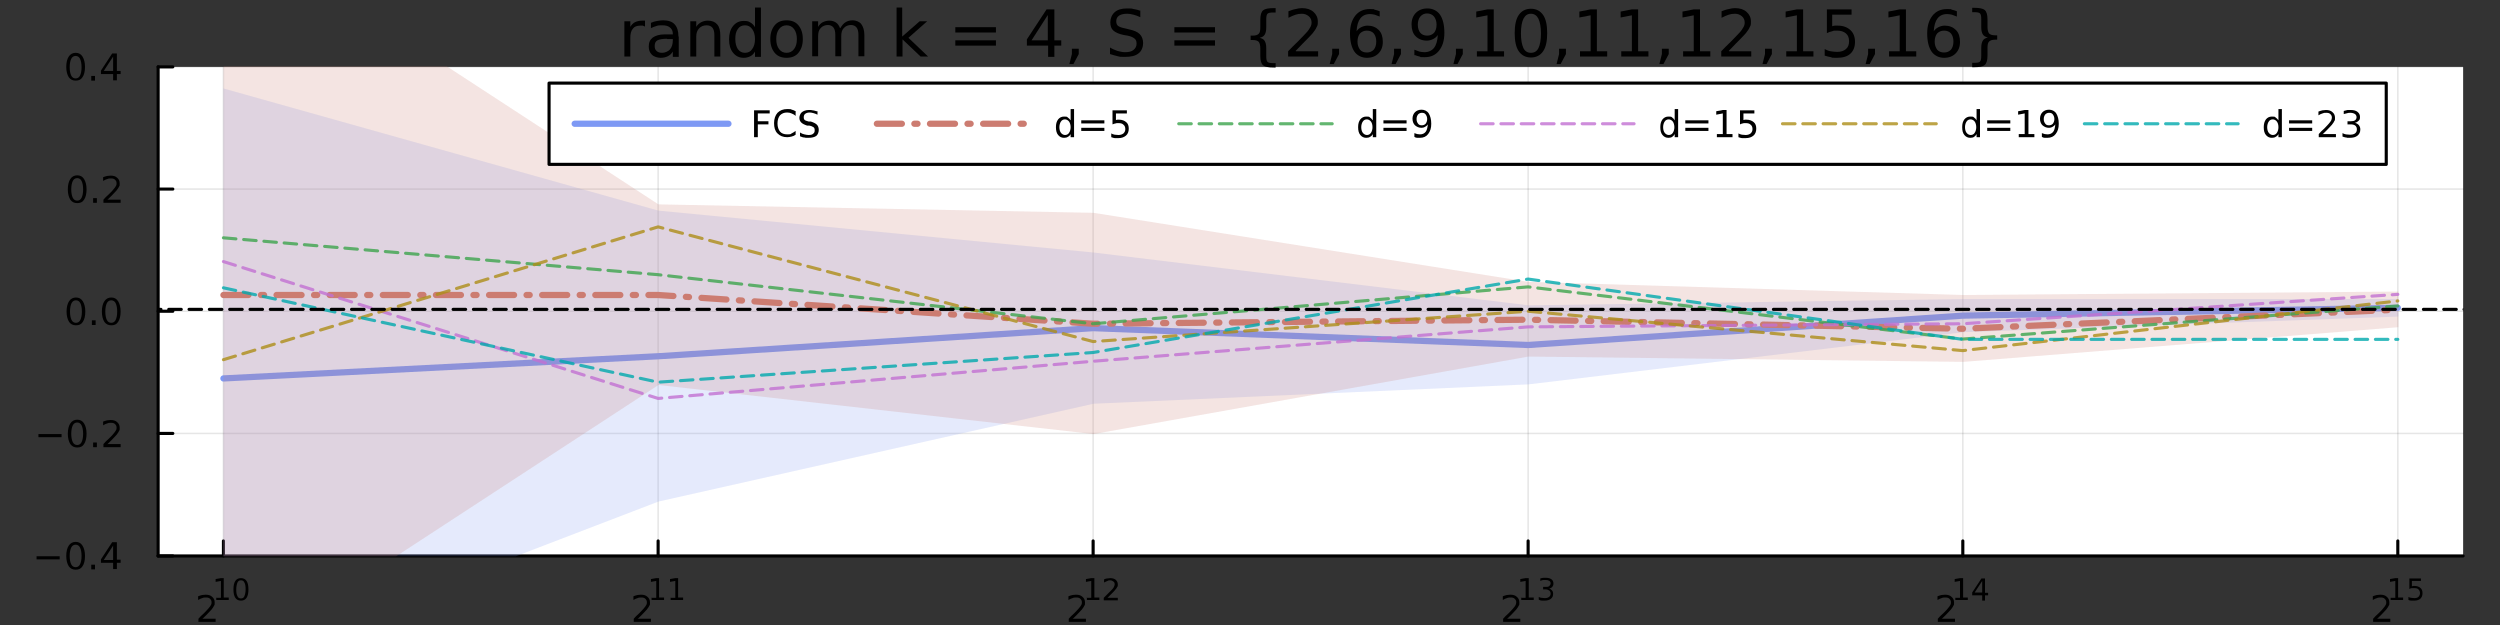 <?xml version="1.0" encoding="UTF-8"?>
<svg id="_图层_1" data-name="图层 1" xmlns="http://www.w3.org/2000/svg" version="1.1" xmlns:xlink="http://www.w3.org/1999/xlink" viewBox="0 0 800 200">
  <rect x="0" y="0" width="800" height="200" fill="#333333" stroke="none"/>
  <defs>
    <style>
      .cls-1, .cls-2, .cls-3, .cls-4, .cls-5, .cls-6, .cls-7, .cls-8, .cls-9, .cls-10 {
        fill: none;
      }

      .cls-1, .cls-2, .cls-3, .cls-5, .cls-6, .cls-7, .cls-8, .cls-9, .cls-10 {
        stroke-linecap: round;
        stroke-linejoin: round;
      }

      .cls-1, .cls-3, .cls-8 {
        stroke: #000;
      }

      .cls-1, .cls-5, .cls-6, .cls-7, .cls-10 {
        stroke-dasharray: 0 0 4 2.5;
      }

      .cls-11 {
        clip-path: url(#clippath-73);
      }

      .cls-2 {
        stroke: #7e99f4;
      }

      .cls-2, .cls-9 {
        stroke-width: 2px;
      }

      .cls-12 {
        fill: #fff;
      }

      .cls-12, .cls-13, .cls-14, .cls-15, .cls-4 {
        stroke-width: 0px;
      }

      .cls-12, .cls-13, .cls-15 {
        fill-rule: evenodd;
      }

      .cls-16 {
        clip-path: url(#clippath-72);
      }

      .cls-13 {
        fill: #7e99f4;
      }

      .cls-13, .cls-15 {
        fill-opacity: .2;
      }

      .cls-17 {
        clip-path: url(#clippath-62);
      }

      .cls-18 {
        clip-path: url(#clippath-45);
      }

      .cls-19 {
        clip-path: url(#clippath-63);
      }

      .cls-20 {
        clip-path: url(#clippath-20);
      }

      .cls-21 {
        clip-path: url(#clippath-11);
      }

      .cls-22 {
        clip-path: url(#clippath-123);
      }

      .cls-23 {
        clip-path: url(#clippath-16);
      }

      .cls-24 {
        clip-path: url(#clippath-59);
      }

      .cls-25 {
        clip-path: url(#clippath-78);
      }

      .cls-26 {
        clip-path: url(#clippath-93);
      }

      .cls-27 {
        clip-path: url(#clippath-89);
      }

      .cls-28 {
        clip-path: url(#clippath-33);
      }

      .cls-14 {
        fill: #000;
      }

      .cls-29 {
        clip-path: url(#clippath-64);
      }

      .cls-30 {
        clip-path: url(#clippath-47);
      }

      .cls-31 {
        clip-path: url(#clippath-94);
      }

      .cls-32 {
        clip-path: url(#clippath-77);
      }

      .cls-33 {
        clip-path: url(#clippath-121);
      }

      .cls-34 {
        clip-path: url(#clippath-116);
      }

      .cls-35 {
        clip-path: url(#clippath-132);
      }

      .cls-36 {
        clip-path: url(#clippath-41);
      }

      .cls-37 {
        clip-path: url(#clippath-32);
      }

      .cls-38 {
        clip-path: url(#clippath-108);
      }

      .cls-39 {
        clip-path: url(#clippath-112);
      }

      .cls-40 {
        clip-path: url(#clippath-87);
      }

      .cls-15 {
        fill: #cc7c71;
      }

      .cls-41 {
        clip-path: url(#clippath-83);
      }

      .cls-42 {
        clip-path: url(#clippath-128);
      }

      .cls-43 {
        clip-path: url(#clippath-119);
      }

      .cls-44 {
        clip-path: url(#clippath-114);
      }

      .cls-45 {
        clip-path: url(#clippath-105);
      }

      .cls-46 {
        clip-path: url(#clippath-2);
      }

      .cls-47 {
        clip-path: url(#clippath-13);
      }

      .cls-48 {
        clip-path: url(#clippath-88);
      }

      .cls-49 {
        clip-path: url(#clippath-115);
      }

      .cls-50 {
        clip-path: url(#clippath-124);
      }

      .cls-51 {
        clip-path: url(#clippath-37);
      }

      .cls-52 {
        clip-path: url(#clippath-46);
      }

      .cls-53 {
        clip-path: url(#clippath-25);
      }

      .cls-54 {
        clip-path: url(#clippath-98);
      }

      .cls-55 {
        clip-path: url(#clippath-107);
      }

      .cls-56 {
        clip-path: url(#clippath-15);
      }

      .cls-57 {
        clip-path: url(#clippath-6);
      }

      .cls-58 {
        clip-path: url(#clippath-104);
      }

      .cls-59 {
        clip-path: url(#clippath-76);
      }

      .cls-60 {
        clip-path: url(#clippath-40);
      }

      .cls-61 {
        clip-path: url(#clippath-117);
      }

      .cls-62 {
        clip-path: url(#clippath-26);
      }

      .cls-63 {
        clip-path: url(#clippath-81);
      }

      .cls-64 {
        clip-path: url(#clippath-111);
      }

      .cls-3 {
        stroke-opacity: .1;
        stroke-width: .5px;
      }

      .cls-65 {
        clip-path: url(#clippath-75);
      }

      .cls-66 {
        clip-path: url(#clippath-7);
      }

      .cls-67 {
        clip-path: url(#clippath-21);
      }

      .cls-68 {
        clip-path: url(#clippath-130);
      }

      .cls-69 {
        clip-path: url(#clippath-34);
      }

      .cls-5 {
        stroke: #3da44d;
      }

      .cls-5, .cls-6, .cls-7, .cls-10 {
        stroke-opacity: .8;
      }

      .cls-70 {
        clip-path: url(#clippath-57);
      }

      .cls-71 {
        clip-path: url(#clippath-102);
      }

      .cls-72 {
        clip-path: url(#clippath-1);
      }

      .cls-73 {
        clip-path: url(#clippath-4);
      }

      .cls-74 {
        clip-path: url(#clippath-38);
      }

      .cls-75 {
        clip-path: url(#clippath-36);
      }

      .cls-76 {
        clip-path: url(#clippath-127);
      }

      .cls-77 {
        clip-path: url(#clippath-27);
      }

      .cls-78 {
        clip-path: url(#clippath-125);
      }

      .cls-79 {
        clip-path: url(#clippath-109);
      }

      .cls-80 {
        clip-path: url(#clippath-101);
      }

      .cls-81 {
        clip-path: url(#clippath-60);
      }

      .cls-82 {
        clip-path: url(#clippath-44);
      }

      .cls-83 {
        clip-path: url(#clippath-122);
      }

      .cls-84 {
        clip-path: url(#clippath-12);
      }

      .cls-85 {
        clip-path: url(#clippath-113);
      }

      .cls-86 {
        clip-path: url(#clippath-95);
      }

      .cls-87 {
        clip-path: url(#clippath-80);
      }

      .cls-88 {
        clip-path: url(#clippath-120);
      }

      .cls-6 {
        stroke: #ac8d18;
      }

      .cls-89 {
        clip-path: url(#clippath-24);
      }

      .cls-90 {
        clip-path: url(#clippath-99);
      }

      .cls-91 {
        clip-path: url(#clippath-30);
      }

      .cls-92 {
        clip-path: url(#clippath-79);
      }

      .cls-93 {
        clip-path: url(#clippath-22);
      }

      .cls-94 {
        clip-path: url(#clippath-96);
      }

      .cls-95 {
        clip-path: url(#clippath-103);
      }

      .cls-96 {
        clip-path: url(#clippath-126);
      }

      .cls-97 {
        clip-path: url(#clippath-9);
      }

      .cls-98 {
        clip-path: url(#clippath-82);
      }

      .cls-99 {
        clip-path: url(#clippath-52);
      }

      .cls-100 {
        clip-path: url(#clippath);
      }

      .cls-101 {
        clip-path: url(#clippath-50);
      }

      .cls-102 {
        clip-path: url(#clippath-48);
      }

      .cls-103 {
        clip-path: url(#clippath-61);
      }

      .cls-104 {
        clip-path: url(#clippath-39);
      }

      .cls-7 {
        stroke: #c271d2;
      }

      .cls-105 {
        clip-path: url(#clippath-19);
      }

      .cls-106 {
        clip-path: url(#clippath-31);
      }

      .cls-107 {
        clip-path: url(#clippath-86);
      }

      .cls-108 {
        clip-path: url(#clippath-54);
      }

      .cls-109 {
        clip-path: url(#clippath-3);
      }

      .cls-110 {
        clip-path: url(#clippath-131);
      }

      .cls-111 {
        clip-path: url(#clippath-91);
      }

      .cls-112 {
        clip-path: url(#clippath-129);
      }

      .cls-113 {
        clip-path: url(#clippath-43);
      }

      .cls-114 {
        clip-path: url(#clippath-70);
      }

      .cls-115 {
        clip-path: url(#clippath-8);
      }

      .cls-9 {
        stroke: #cc7c71;
        stroke-dasharray: 0 0 0 0 8 4 1 4;
      }

      .cls-116 {
        clip-path: url(#clippath-55);
      }

      .cls-117 {
        clip-path: url(#clippath-69);
      }

      .cls-118 {
        clip-path: url(#clippath-29);
      }

      .cls-119 {
        clip-path: url(#clippath-18);
      }

      .cls-120 {
        clip-path: url(#clippath-90);
      }

      .cls-121 {
        clip-path: url(#clippath-14);
      }

      .cls-122 {
        clip-path: url(#clippath-17);
      }

      .cls-123 {
        clip-path: url(#clippath-97);
      }

      .cls-124 {
        clip-path: url(#clippath-5);
      }

      .cls-125 {
        clip-path: url(#clippath-58);
      }

      .cls-126 {
        clip-path: url(#clippath-84);
      }

      .cls-10 {
        stroke: #00a9ad;
      }

      .cls-127 {
        clip-path: url(#clippath-42);
      }

      .cls-128 {
        clip-path: url(#clippath-65);
      }

      .cls-129 {
        clip-path: url(#clippath-10);
      }

      .cls-130 {
        clip-path: url(#clippath-118);
      }

      .cls-131 {
        clip-path: url(#clippath-23);
      }

      .cls-132 {
        clip-path: url(#clippath-100);
      }

      .cls-133 {
        clip-path: url(#clippath-92);
      }

      .cls-134 {
        clip-path: url(#clippath-74);
      }

      .cls-135 {
        clip-path: url(#clippath-56);
      }

      .cls-136 {
        clip-path: url(#clippath-53);
      }

      .cls-137 {
        clip-path: url(#clippath-49);
      }

      .cls-138 {
        clip-path: url(#clippath-110);
      }

      .cls-139 {
        clip-path: url(#clippath-67);
      }

      .cls-140 {
        clip-path: url(#clippath-51);
      }

      .cls-141 {
        clip-path: url(#clippath-28);
      }

      .cls-142 {
        clip-path: url(#clippath-71);
      }

      .cls-143 {
        clip-path: url(#clippath-85);
      }

      .cls-144 {
        clip-path: url(#clippath-106);
      }

      .cls-145 {
        clip-path: url(#clippath-68);
      }

      .cls-146 {
        clip-path: url(#clippath-35);
      }

      .cls-147 {
        clip-path: url(#clippath-66);
      }
    </style>
    <clipPath id="clippath">
      <rect class="cls-4" x="-227" y="-304" width="800" height="200"/>
    </clipPath>
    <clipPath id="clippath-1">
      <rect class="cls-4" width="800" height="200"/>
    </clipPath>
    <clipPath id="clippath-2">
      <rect class="cls-4" x="50.5" y="21.2" width="737.8" height="156.8"/>
    </clipPath>
    <clipPath id="clippath-3">
      <rect class="cls-4" x="50.5" y="21.2" width="737.8" height="156.8"/>
    </clipPath>
    <clipPath id="clippath-4">
      <rect class="cls-4" x="50.5" y="21.2" width="737.8" height="156.8"/>
    </clipPath>
    <clipPath id="clippath-5">
      <rect class="cls-4" x="50.5" y="21.2" width="737.8" height="156.8"/>
    </clipPath>
    <clipPath id="clippath-6">
      <rect class="cls-4" x="50.5" y="21.2" width="737.8" height="156.8"/>
    </clipPath>
    <clipPath id="clippath-7">
      <rect class="cls-4" x="50.5" y="21.2" width="737.8" height="156.8"/>
    </clipPath>
    <clipPath id="clippath-8">
      <rect class="cls-4" x="50.5" y="21.2" width="737.8" height="156.8"/>
    </clipPath>
    <clipPath id="clippath-9">
      <rect class="cls-4" x="50.5" y="21.2" width="737.8" height="156.8"/>
    </clipPath>
    <clipPath id="clippath-10">
      <rect class="cls-4" x="50.5" y="21.2" width="737.8" height="156.8"/>
    </clipPath>
    <clipPath id="clippath-11">
      <rect class="cls-4" x="50.5" y="21.2" width="737.8" height="156.8"/>
    </clipPath>
    <clipPath id="clippath-12">
      <rect class="cls-4" x="50.5" y="21.2" width="737.8" height="156.8"/>
    </clipPath>
    <clipPath id="clippath-13">
      <rect class="cls-4" width="800" height="200"/>
    </clipPath>
    <clipPath id="clippath-14">
      <rect class="cls-4" width="800" height="200"/>
    </clipPath>
    <clipPath id="clippath-15">
      <rect class="cls-4" width="800" height="200"/>
    </clipPath>
    <clipPath id="clippath-16">
      <rect class="cls-4" width="800" height="200"/>
    </clipPath>
    <clipPath id="clippath-17">
      <rect class="cls-4" width="800" height="200"/>
    </clipPath>
    <clipPath id="clippath-18">
      <rect class="cls-4" width="800" height="200"/>
    </clipPath>
    <clipPath id="clippath-19">
      <rect class="cls-4" width="800" height="200"/>
    </clipPath>
    <clipPath id="clippath-20">
      <rect class="cls-4" width="800" height="200"/>
    </clipPath>
    <clipPath id="clippath-21">
      <rect class="cls-4" width="800" height="200"/>
    </clipPath>
    <clipPath id="clippath-22">
      <rect class="cls-4" width="800" height="200"/>
    </clipPath>
    <clipPath id="clippath-23">
      <rect class="cls-4" width="800" height="200"/>
    </clipPath>
    <clipPath id="clippath-24">
      <rect class="cls-4" width="800" height="200"/>
    </clipPath>
    <clipPath id="clippath-25">
      <rect class="cls-4" width="800" height="200"/>
    </clipPath>
    <clipPath id="clippath-26">
      <rect class="cls-4" width="800" height="200"/>
    </clipPath>
    <clipPath id="clippath-27">
      <rect class="cls-4" width="800" height="200"/>
    </clipPath>
    <clipPath id="clippath-28">
      <rect class="cls-4" width="800" height="200"/>
    </clipPath>
    <clipPath id="clippath-29">
      <rect class="cls-4" width="800" height="200"/>
    </clipPath>
    <clipPath id="clippath-30">
      <rect class="cls-4" width="800" height="200"/>
    </clipPath>
    <clipPath id="clippath-31">
      <rect class="cls-4" width="800" height="200"/>
    </clipPath>
    <clipPath id="clippath-32">
      <rect class="cls-4" width="800" height="200"/>
    </clipPath>
    <clipPath id="clippath-33">
      <rect class="cls-4" width="800" height="200"/>
    </clipPath>
    <clipPath id="clippath-34">
      <rect class="cls-4" width="800" height="200"/>
    </clipPath>
    <clipPath id="clippath-35">
      <rect class="cls-4" width="800" height="200"/>
    </clipPath>
    <clipPath id="clippath-36">
      <rect class="cls-4" width="800" height="200"/>
    </clipPath>
    <clipPath id="clippath-37">
      <rect class="cls-4" width="800" height="200"/>
    </clipPath>
    <clipPath id="clippath-38">
      <rect class="cls-4" width="800" height="200"/>
    </clipPath>
    <clipPath id="clippath-39">
      <rect class="cls-4" width="800" height="200"/>
    </clipPath>
    <clipPath id="clippath-40">
      <rect class="cls-4" width="800" height="200"/>
    </clipPath>
    <clipPath id="clippath-41">
      <rect class="cls-4" width="800" height="200"/>
    </clipPath>
    <clipPath id="clippath-42">
      <rect class="cls-4" width="800" height="200"/>
    </clipPath>
    <clipPath id="clippath-43">
      <rect class="cls-4" width="800" height="200"/>
    </clipPath>
    <clipPath id="clippath-44">
      <rect class="cls-4" width="800" height="200"/>
    </clipPath>
    <clipPath id="clippath-45">
      <rect class="cls-4" width="800" height="200"/>
    </clipPath>
    <clipPath id="clippath-46">
      <rect class="cls-4" width="800" height="200"/>
    </clipPath>
    <clipPath id="clippath-47">
      <rect class="cls-4" width="800" height="200"/>
    </clipPath>
    <clipPath id="clippath-48">
      <rect class="cls-4" width="800" height="200"/>
    </clipPath>
    <clipPath id="clippath-49">
      <rect class="cls-4" width="800" height="200"/>
    </clipPath>
    <clipPath id="clippath-50">
      <rect class="cls-4" width="800" height="200"/>
    </clipPath>
    <clipPath id="clippath-51">
      <rect class="cls-4" width="800" height="200"/>
    </clipPath>
    <clipPath id="clippath-52">
      <rect class="cls-4" width="800" height="200"/>
    </clipPath>
    <clipPath id="clippath-53">
      <rect class="cls-4" width="800" height="200"/>
    </clipPath>
    <clipPath id="clippath-54">
      <rect class="cls-4" width="800" height="200"/>
    </clipPath>
    <clipPath id="clippath-55">
      <rect class="cls-4" width="800" height="200"/>
    </clipPath>
    <clipPath id="clippath-56">
      <rect class="cls-4" width="800" height="200"/>
    </clipPath>
    <clipPath id="clippath-57">
      <rect class="cls-4" width="800" height="200"/>
    </clipPath>
    <clipPath id="clippath-58">
      <rect class="cls-4" width="800" height="200"/>
    </clipPath>
    <clipPath id="clippath-59">
      <rect class="cls-4" width="800" height="200"/>
    </clipPath>
    <clipPath id="clippath-60">
      <rect class="cls-4" width="800" height="200"/>
    </clipPath>
    <clipPath id="clippath-61">
      <rect class="cls-4" width="800" height="200"/>
    </clipPath>
    <clipPath id="clippath-62">
      <rect class="cls-4" width="800" height="200"/>
    </clipPath>
    <clipPath id="clippath-63">
      <rect class="cls-4" width="800" height="200"/>
    </clipPath>
    <clipPath id="clippath-64">
      <rect class="cls-4" width="800" height="200"/>
    </clipPath>
    <clipPath id="clippath-65">
      <rect class="cls-4" width="800" height="200"/>
    </clipPath>
    <clipPath id="clippath-66">
      <rect class="cls-4" width="800" height="200"/>
    </clipPath>
    <clipPath id="clippath-67">
      <rect class="cls-4" width="800" height="200"/>
    </clipPath>
    <clipPath id="clippath-68">
      <rect class="cls-4" width="800" height="200"/>
    </clipPath>
    <clipPath id="clippath-69">
      <rect class="cls-4" width="800" height="200"/>
    </clipPath>
    <clipPath id="clippath-70">
      <rect class="cls-4" width="800" height="200"/>
    </clipPath>
    <clipPath id="clippath-71">
      <rect class="cls-4" width="800" height="200"/>
    </clipPath>
    <clipPath id="clippath-72">
      <rect class="cls-4" width="800" height="200"/>
    </clipPath>
    <clipPath id="clippath-73">
      <rect class="cls-4" width="800" height="200"/>
    </clipPath>
    <clipPath id="clippath-74">
      <rect class="cls-4" width="800" height="200"/>
    </clipPath>
    <clipPath id="clippath-75">
      <rect class="cls-4" width="800" height="200"/>
    </clipPath>
    <clipPath id="clippath-76">
      <rect class="cls-4" width="800" height="200"/>
    </clipPath>
    <clipPath id="clippath-77">
      <rect class="cls-4" width="800" height="200"/>
    </clipPath>
    <clipPath id="clippath-78">
      <rect class="cls-4" width="800" height="200"/>
    </clipPath>
    <clipPath id="clippath-79">
      <rect class="cls-4" width="800" height="200"/>
    </clipPath>
    <clipPath id="clippath-80">
      <rect class="cls-4" width="800" height="200"/>
    </clipPath>
    <clipPath id="clippath-81">
      <rect class="cls-4" width="800" height="200"/>
    </clipPath>
    <clipPath id="clippath-82">
      <rect class="cls-4" width="800" height="200"/>
    </clipPath>
    <clipPath id="clippath-83">
      <rect class="cls-4" width="800" height="200"/>
    </clipPath>
    <clipPath id="clippath-84">
      <rect class="cls-4" width="800" height="200"/>
    </clipPath>
    <clipPath id="clippath-85">
      <rect class="cls-4" width="800" height="200"/>
    </clipPath>
    <clipPath id="clippath-86">
      <rect class="cls-4" width="800" height="200"/>
    </clipPath>
    <clipPath id="clippath-87">
      <rect class="cls-4" width="800" height="200"/>
    </clipPath>
    <clipPath id="clippath-88">
      <rect class="cls-4" width="800" height="200"/>
    </clipPath>
    <clipPath id="clippath-89">
      <rect class="cls-4" width="800" height="200"/>
    </clipPath>
    <clipPath id="clippath-90">
      <rect class="cls-4" width="800" height="200"/>
    </clipPath>
    <clipPath id="clippath-91">
      <rect class="cls-4" width="800" height="200"/>
    </clipPath>
    <clipPath id="clippath-92">
      <rect class="cls-4" width="800" height="200"/>
    </clipPath>
    <clipPath id="clippath-93">
      <rect class="cls-4" width="800" height="200"/>
    </clipPath>
    <clipPath id="clippath-94">
      <rect class="cls-4" width="800" height="200"/>
    </clipPath>
    <clipPath id="clippath-95">
      <rect class="cls-4" x="50.5" y="21.2" width="737.8" height="156.8"/>
    </clipPath>
    <clipPath id="clippath-96">
      <rect class="cls-4" x="50.5" y="21.2" width="737.8" height="156.8"/>
    </clipPath>
    <clipPath id="clippath-97">
      <rect class="cls-4" x="50.5" y="21.2" width="737.8" height="156.8"/>
    </clipPath>
    <clipPath id="clippath-98">
      <rect class="cls-4" x="50.5" y="21.2" width="737.8" height="156.8"/>
    </clipPath>
    <clipPath id="clippath-99">
      <rect class="cls-4" x="50.5" y="21.2" width="737.8" height="156.8"/>
    </clipPath>
    <clipPath id="clippath-100">
      <rect class="cls-4" x="50.5" y="21.2" width="737.8" height="156.8"/>
    </clipPath>
    <clipPath id="clippath-101">
      <rect class="cls-4" x="50.5" y="21.2" width="737.8" height="156.8"/>
    </clipPath>
    <clipPath id="clippath-102">
      <rect class="cls-4" x="50.5" y="21.2" width="737.8" height="156.8"/>
    </clipPath>
    <clipPath id="clippath-103">
      <rect class="cls-4" x="50.5" y="21.2" width="737.8" height="156.8"/>
    </clipPath>
    <clipPath id="clippath-104">
      <rect class="cls-4" width="800" height="200"/>
    </clipPath>
    <clipPath id="clippath-105">
      <rect class="cls-4" width="800" height="200"/>
    </clipPath>
    <clipPath id="clippath-106">
      <rect class="cls-4" width="800" height="200"/>
    </clipPath>
    <clipPath id="clippath-107">
      <rect class="cls-4" width="800" height="200"/>
    </clipPath>
    <clipPath id="clippath-108">
      <rect class="cls-4" width="800" height="200"/>
    </clipPath>
    <clipPath id="clippath-109">
      <rect class="cls-4" width="800" height="200"/>
    </clipPath>
    <clipPath id="clippath-110">
      <rect class="cls-4" width="800" height="200"/>
    </clipPath>
    <clipPath id="clippath-111">
      <rect class="cls-4" width="800" height="200"/>
    </clipPath>
    <clipPath id="clippath-112">
      <rect class="cls-4" width="800" height="200"/>
    </clipPath>
    <clipPath id="clippath-113">
      <rect class="cls-4" width="800" height="200"/>
    </clipPath>
    <clipPath id="clippath-114">
      <rect class="cls-4" width="800" height="200"/>
    </clipPath>
    <clipPath id="clippath-115">
      <rect class="cls-4" width="800" height="200"/>
    </clipPath>
    <clipPath id="clippath-116">
      <rect class="cls-4" width="800" height="200"/>
    </clipPath>
    <clipPath id="clippath-117">
      <rect class="cls-4" width="800" height="200"/>
    </clipPath>
    <clipPath id="clippath-118">
      <rect class="cls-4" width="800" height="200"/>
    </clipPath>
    <clipPath id="clippath-119">
      <rect class="cls-4" width="800" height="200"/>
    </clipPath>
    <clipPath id="clippath-120">
      <rect class="cls-4" width="800" height="200"/>
    </clipPath>
    <clipPath id="clippath-121">
      <rect class="cls-4" width="800" height="200"/>
    </clipPath>
    <clipPath id="clippath-122">
      <rect class="cls-4" width="800" height="200"/>
    </clipPath>
    <clipPath id="clippath-123">
      <rect class="cls-4" width="800" height="200"/>
    </clipPath>
    <clipPath id="clippath-124">
      <rect class="cls-4" width="800" height="200"/>
    </clipPath>
    <clipPath id="clippath-125">
      <rect class="cls-4" width="800" height="200"/>
    </clipPath>
    <clipPath id="clippath-126">
      <rect class="cls-4" width="800" height="200"/>
    </clipPath>
    <clipPath id="clippath-127">
      <rect class="cls-4" width="800" height="200"/>
    </clipPath>
    <clipPath id="clippath-128">
      <rect class="cls-4" width="800" height="200"/>
    </clipPath>
    <clipPath id="clippath-129">
      <rect class="cls-4" width="800" height="200"/>
    </clipPath>
    <clipPath id="clippath-130">
      <rect class="cls-4" width="800" height="200"/>
    </clipPath>
    <clipPath id="clippath-131">
      <rect class="cls-4" width="800" height="200"/>
    </clipPath>
    <clipPath id="clippath-132">
      <rect class="cls-4" width="800" height="200"/>
    </clipPath>
  </defs>
  <g class="cls-100">
    <path class="cls-12" d="M-227-104h800v-200H-227V-104Z"/>
  </g>
  <g class="cls-72">
    <path class="cls-12" d="M50.6,177.9h737.6V21.4H50.6v156.4Z"/>
  </g>
  <g class="cls-46">
    <line class="cls-3" x1="71.5" y1="177.9" x2="71.5" y2="21.4"/>
  </g>
  <g class="cls-109">
    <line class="cls-3" x1="210.6" y1="177.9" x2="210.6" y2="21.4"/>
  </g>
  <g class="cls-73">
    <line class="cls-3" x1="349.8" y1="177.9" x2="349.8" y2="21.4"/>
  </g>
  <g class="cls-124">
    <line class="cls-3" x1="489" y1="177.9" x2="489" y2="21.4"/>
  </g>
  <g class="cls-57">
    <line class="cls-3" x1="628.1" y1="177.9" x2="628.1" y2="21.4"/>
  </g>
  <g class="cls-66">
    <line class="cls-3" x1="767.3" y1="177.9" x2="767.3" y2="21.4"/>
  </g>
  <g class="cls-115">
    <line class="cls-3" x1="50.6" y1="177.9" x2="788.2" y2="177.9"/>
  </g>
  <g class="cls-97">
    <line class="cls-3" x1="50.6" y1="138.7" x2="788.2" y2="138.7"/>
  </g>
  <g class="cls-129">
    <line class="cls-3" x1="50.6" y1="99.6" x2="788.2" y2="99.6"/>
  </g>
  <g class="cls-21">
    <line class="cls-3" x1="50.6" y1="60.5" x2="788.2" y2="60.5"/>
  </g>
  <g class="cls-84">
    <line class="cls-3" x1="50.6" y1="21.4" x2="788.2" y2="21.4"/>
  </g>
  <g class="cls-47">
    <line class="cls-8" x1="50.6" y1="177.9" x2="788.2" y2="177.9"/>
  </g>
  <g class="cls-121">
    <line class="cls-8" x1="71.5" y1="177.9" x2="71.5" y2="173.1"/>
  </g>
  <g class="cls-56">
    <line class="cls-8" x1="210.6" y1="177.9" x2="210.6" y2="173.1"/>
  </g>
  <g class="cls-23">
    <line class="cls-8" x1="349.8" y1="177.9" x2="349.8" y2="173.1"/>
  </g>
  <g class="cls-122">
    <line class="cls-8" x1="489" y1="177.9" x2="489" y2="173.1"/>
  </g>
  <g class="cls-119">
    <line class="cls-8" x1="628.1" y1="177.9" x2="628.1" y2="173.1"/>
  </g>
  <g class="cls-105">
    <line class="cls-8" x1="767.3" y1="177.9" x2="767.3" y2="173.1"/>
  </g>
  <g class="cls-20">
    <path class="cls-14" d="M64.9,198h4.1v1h-5.5v-1c.4-.5,1-1.1,1.8-1.8.8-.8,1.2-1.3,1.4-1.5.4-.4.6-.8.8-1.1.2-.3.2-.6.2-.9,0-.5-.2-.8-.5-1.1-.3-.3-.7-.4-1.3-.4-.4,0-.8,0-1.2.2-.4.1-.8.3-1.3.6v-1.2c.5-.2.9-.3,1.3-.4.4,0,.8-.1,1.1-.1.9,0,1.6.2,2.1.7.5.4.8,1,.8,1.8s0,.7-.2,1c-.1.3-.4.7-.7,1.1,0,.1-.4.4-.9,1-.5.5-1.2,1.3-2.2,2.2Z"/>
  </g>
  <g class="cls-67">
    <path class="cls-14" d="M69.1,191.3h1.6v-5.4l-1.7.3v-.9l1.7-.3h.9v6.2h1.6v.8h-4v-.8Z"/>
  </g>
  <g class="cls-93">
    <path class="cls-14" d="M77.1,185.7c-.5,0-.9.2-1.1.7-.2.5-.4,1.2-.4,2.2s.1,1.7.4,2.2c.2.5.6.7,1.1.7.5,0,.9-.2,1.1-.7.2-.5.4-1.2.4-2.2s-.1-1.7-.4-2.2c-.2-.5-.6-.7-1.1-.7M77.1,185c.8,0,1.4.3,1.8.9.4.6.6,1.5.6,2.7s-.2,2.1-.6,2.7c-.4.6-1,.9-1.8.9-.8,0-1.4-.3-1.8-.9-.4-.6-.6-1.5-.6-2.7s.2-2.1.6-2.7c.4-.6,1-.9,1.8-.9Z"/>
  </g>
  <g class="cls-131">
    <path class="cls-14" d="M204.2,198h4.1v1h-5.5v-1c.4-.5,1-1.1,1.8-1.8.8-.8,1.2-1.3,1.4-1.5.4-.4.6-.8.8-1.1.2-.3.2-.6.2-.9,0-.5-.2-.8-.5-1.1-.3-.3-.7-.4-1.3-.4-.4,0-.8,0-1.2.2-.4.1-.8.3-1.3.6v-1.2c.5-.2.9-.3,1.3-.4.4,0,.8-.1,1.1-.1.9,0,1.6.2,2.1.7.5.4.8,1,.8,1.8s0,.7-.2,1c-.1.3-.4.7-.7,1.1,0,.1-.4.4-.9,1-.5.5-1.2,1.3-2.2,2.2Z"/>
  </g>
  <g class="cls-89">
    <path class="cls-14" d="M208.4,191.3h1.6v-5.4l-1.7.3v-.9l1.7-.3h.9v6.2h1.6v.8h-4v-.8Z"/>
  </g>
  <g class="cls-53">
    <path class="cls-14" d="M214.5,191.3h1.6v-5.4l-1.7.3v-.9l1.7-.3h.9v6.2h1.6v.8h-4v-.8Z"/>
  </g>
  <g class="cls-62">
    <path class="cls-14" d="M343.4,198h4.1v1h-5.5v-1c.4-.5,1-1.1,1.8-1.8.8-.8,1.2-1.3,1.4-1.5.4-.4.6-.8.8-1.1.2-.3.2-.6.2-.9,0-.5-.2-.8-.5-1.1-.3-.3-.7-.4-1.3-.4-.4,0-.8,0-1.2.2-.4.1-.8.3-1.3.6v-1.2c.5-.2.9-.3,1.3-.4.4,0,.8-.1,1.1-.1.9,0,1.6.2,2.1.7.5.4.8,1,.8,1.8s0,.7-.2,1c-.1.3-.4.7-.7,1.1,0,.1-.4.4-.9,1-.5.5-1.2,1.3-2.2,2.2Z"/>
  </g>
  <g class="cls-77">
    <path class="cls-14" d="M347.6,191.3h1.6v-5.4l-1.7.3v-.9l1.7-.3h1v6.2h1.6v.8h-4v-.8Z"/>
  </g>
  <g class="cls-141">
    <path class="cls-14" d="M354.4,191.3h3.3v.8h-4.5v-.8c.4-.4.9-.9,1.5-1.5.6-.6,1-1,1.2-1.2.3-.3.5-.6.6-.9.1-.2.2-.5.2-.7,0-.4-.1-.7-.4-.9-.3-.2-.6-.4-1-.4s-.6,0-.9.2c-.3.1-.7.3-1.1.5v-1c.4-.2.7-.3,1.1-.3.3,0,.6-.1.9-.1.7,0,1.3.2,1.7.5.4.4.7.8.7,1.5s0,.6-.2.8c-.1.3-.3.6-.6.9,0,0-.3.4-.7.8-.4.4-1,1-1.8,1.8Z"/>
  </g>
  <g class="cls-118">
    <path class="cls-14" d="M482.4,198h4.1v1h-5.5v-1c.4-.5,1-1.1,1.8-1.8.8-.8,1.2-1.3,1.4-1.5.4-.4.6-.8.8-1.1.1-.3.2-.6.2-.9,0-.5-.2-.8-.5-1.1-.3-.3-.7-.4-1.3-.4-.4,0-.8,0-1.2.2-.4.1-.8.3-1.3.6v-1.2c.5-.2.9-.3,1.3-.4.4,0,.8-.1,1.1-.1.9,0,1.6.2,2.1.7.5.4.8,1,.8,1.8s0,.7-.2,1c-.1.3-.4.7-.7,1.1,0,.1-.4.4-.9,1-.5.5-1.2,1.3-2.2,2.2Z"/>
  </g>
  <g class="cls-91">
    <path class="cls-14" d="M486.6,191.3h1.6v-5.4l-1.7.3v-.9l1.7-.3h1v6.2h1.6v.8h-4v-.8Z"/>
  </g>
  <g class="cls-106">
    <path class="cls-14" d="M495.5,188.3c.5,0,.8.3,1.1.6.3.3.4.7.4,1.1,0,.7-.2,1.2-.7,1.6-.5.4-1.2.6-2,.6-.3,0-.6,0-.9,0-.3,0-.6-.1-1-.3v-.9c.3.2.6.3.9.3.3,0,.6.1,1,.1.6,0,1-.1,1.4-.4.3-.2.5-.6.5-1s-.1-.7-.4-1c-.3-.2-.7-.4-1.2-.4h-.8v-.8h.9c.5,0,.8,0,1.1-.3.2-.2.4-.5.4-.8,0-.4-.1-.6-.4-.8-.3-.2-.6-.3-1.1-.3s-.5,0-.8,0c-.3,0-.6.1-1,.3v-.8c.4-.1.7-.2,1-.2.3,0,.6,0,.9,0,.7,0,1.3.2,1.7.5.4.3.6.8.6,1.3s-.1.7-.3,1c-.2.3-.5.5-1,.6Z"/>
  </g>
  <g class="cls-37">
    <path class="cls-14" d="M621.5,198h4.1v1h-5.5v-1c.4-.5,1-1.1,1.8-1.8.8-.8,1.3-1.3,1.4-1.5.4-.4.6-.8.8-1.1.2-.3.2-.6.2-.9,0-.5-.2-.8-.5-1.1-.3-.3-.7-.4-1.3-.4-.4,0-.8,0-1.2.2-.4.1-.8.3-1.3.6v-1.2c.5-.2.9-.3,1.3-.4.4,0,.8-.1,1.1-.1.9,0,1.6.2,2.1.7.5.4.8,1,.8,1.8s0,.7-.2,1c-.1.3-.4.7-.7,1.1,0,.1-.4.4-.9,1-.5.5-1.2,1.3-2.2,2.2Z"/>
  </g>
  <g class="cls-28">
    <path class="cls-14" d="M625.7,191.3h1.5v-5.4l-1.7.3v-.9l1.7-.3h1v6.2h1.5v.8h-4v-.8Z"/>
  </g>
  <g class="cls-69">
    <path class="cls-14" d="M634.3,185.9l-2.4,3.7h2.4v-3.7M634,185.1h1.2v4.6h1v.8h-1v1.7h-.9v-1.7h-3.2v-.9l2.9-4.4Z"/>
  </g>
  <g class="cls-146">
    <path class="cls-14" d="M760.8,198h4.1v1h-5.5v-1c.4-.5,1-1.1,1.8-1.8.8-.8,1.3-1.3,1.4-1.5.4-.4.6-.8.8-1.1.2-.3.2-.6.2-.9,0-.5-.2-.8-.5-1.1-.3-.3-.7-.4-1.3-.4-.4,0-.8,0-1.2.2-.4.1-.8.3-1.3.6v-1.2c.5-.2.9-.3,1.3-.4.4,0,.8-.1,1.1-.1.9,0,1.6.2,2.1.7.5.4.8,1,.8,1.8s0,.7-.2,1c-.1.3-.4.7-.7,1.1,0,.1-.4.4-.9,1-.5.5-1.2,1.3-2.2,2.2Z"/>
  </g>
  <g class="cls-75">
    <path class="cls-14" d="M765,191.3h1.5v-5.4l-1.7.3v-.9l1.7-.3h.9v6.2h1.6v.8h-4v-.8Z"/>
  </g>
  <g class="cls-51">
    <path class="cls-14" d="M771,185.1h3.7v.8h-2.9v1.7c.1,0,.3,0,.4-.1.1,0,.3,0,.4,0,.8,0,1.4.2,1.9.6.5.4.7,1,.7,1.7,0,.8-.2,1.3-.7,1.8-.5.4-1.1.6-2,.6-.3,0-.6,0-.9,0-.3,0-.6-.1-.9-.2v-1c.3.2.6.3.9.3.3,0,.6.1,1,.1.5,0,1-.1,1.3-.4.3-.3.5-.7.5-1.2s-.2-.9-.5-1.2c-.3-.3-.7-.4-1.3-.4s-.5,0-.8,0c-.3,0-.5.1-.8.3v-3.5Z"/>
  </g>
  <g class="cls-74">
    <line class="cls-8" x1="50.6" y1="177.9" x2="50.6" y2="21.4"/>
  </g>
  <g class="cls-104">
    <line class="cls-8" x1="50.6" y1="177.9" x2="55.3" y2="177.9"/>
  </g>
  <g class="cls-60">
    <line class="cls-8" x1="50.6" y1="138.7" x2="55.3" y2="138.7"/>
  </g>
  <g class="cls-36">
    <line class="cls-8" x1="50.6" y1="99.6" x2="55.3" y2="99.6"/>
  </g>
  <g class="cls-127">
    <line class="cls-8" x1="50.6" y1="60.5" x2="55.3" y2="60.5"/>
  </g>
  <g class="cls-113">
    <line class="cls-8" x1="50.6" y1="21.4" x2="55.3" y2="21.4"/>
  </g>
  <g class="cls-82">
    <path class="cls-14" d="M11.7,178h7.4v1h-7.4v-1Z"/>
  </g>
  <g class="cls-18">
    <path class="cls-14" d="M24.2,174.3c-.6,0-1.1.3-1.4.9-.3.6-.5,1.5-.5,2.7,0,1.2.2,2.1.5,2.7.3.6.8.9,1.4.9s1.1-.3,1.4-.9c.3-.6.5-1.5.5-2.7s-.2-2.1-.5-2.7c-.3-.6-.8-.9-1.4-.9M24.2,173.4c1,0,1.7.4,2.2,1.2.5.8.8,1.9.8,3.3,0,1.5-.3,2.6-.8,3.3-.5.8-1.2,1.1-2.2,1.1s-1.7-.4-2.2-1.1c-.5-.8-.8-1.9-.8-3.3s.3-2.6.8-3.3c.5-.8,1.3-1.2,2.2-1.2Z"/>
  </g>
  <g class="cls-52">
    <path class="cls-14" d="M29.2,180.7h1.2v1.5h-1.2v-1.5Z"/>
  </g>
  <g class="cls-30">
    <path class="cls-14" d="M36.2,174.6l-3,4.6h3v-4.6M35.9,173.5h1.5v5.6h1.2v1h-1.2v2h-1.2v-2h-3.9v-1.1l3.6-5.5Z"/>
  </g>
  <g class="cls-102">
    <path class="cls-14" d="M12.3,138.9h7.4v1h-7.4v-1Z"/>
  </g>
  <g class="cls-137">
    <path class="cls-14" d="M24.7,135.2c-.6,0-1.1.3-1.4.9-.3.6-.5,1.5-.5,2.7s.2,2.1.5,2.7c.3.6.8.9,1.4.9s1.1-.3,1.4-.9c.3-.6.5-1.5.5-2.7s-.2-2.1-.5-2.7c-.3-.6-.8-.9-1.4-.9M24.7,134.3c1,0,1.7.4,2.2,1.2.5.8.8,1.9.8,3.3s-.3,2.6-.8,3.3c-.5.8-1.2,1.1-2.2,1.1s-1.7-.4-2.2-1.1c-.5-.8-.8-1.9-.8-3.3s.3-2.6.8-3.3c.5-.8,1.3-1.2,2.2-1.2Z"/>
  </g>
  <g class="cls-101">
    <path class="cls-14" d="M29.8,141.6h1.2v1.5h-1.2v-1.5Z"/>
  </g>
  <g class="cls-140">
    <path class="cls-14" d="M34.5,142.1h4.1v1h-5.5v-1c.4-.5,1-1.1,1.8-1.8.8-.8,1.3-1.3,1.4-1.5.4-.4.6-.8.8-1.1.2-.3.2-.6.2-.9,0-.5-.2-.8-.5-1.1-.3-.3-.7-.4-1.3-.4s-.8,0-1.2.2c-.4.1-.8.3-1.3.6v-1.2c.5-.2.9-.3,1.3-.4.4,0,.8-.1,1.1-.1.9,0,1.6.2,2.1.7.5.4.8,1,.8,1.8s0,.7-.2,1c-.1.3-.4.7-.7,1.1,0,.1-.4.4-.9,1-.5.5-1.2,1.3-2.2,2.2Z"/>
  </g>
  <g class="cls-99">
    <path class="cls-14" d="M24.3,96.1c-.6,0-1.1.3-1.4.9-.3.6-.5,1.5-.5,2.7s.2,2.1.5,2.7c.3.6.8.9,1.4.9.6,0,1.1-.3,1.4-.9.3-.6.5-1.5.5-2.7,0-1.2-.2-2.1-.5-2.7-.3-.6-.8-.9-1.4-.9M24.3,95.2c1,0,1.7.4,2.2,1.2.5.8.8,1.9.8,3.3s-.3,2.6-.8,3.3c-.5.8-1.2,1.1-2.2,1.1-1,0-1.7-.4-2.2-1.1-.5-.8-.8-1.9-.8-3.3s.3-2.6.8-3.3c.5-.8,1.3-1.2,2.2-1.2Z"/>
  </g>
  <g class="cls-136">
    <path class="cls-14" d="M29.4,102.5h1.2v1.5h-1.2v-1.5Z"/>
  </g>
  <g class="cls-108">
    <path class="cls-14" d="M35.6,96.1c-.6,0-1.1.3-1.4.9-.3.6-.5,1.5-.5,2.7s.2,2.1.5,2.7c.3.6.8.9,1.4.9.6,0,1.1-.3,1.4-.9.3-.6.5-1.5.5-2.7s-.2-2.1-.5-2.7c-.3-.6-.8-.9-1.4-.9M35.6,95.2c1,0,1.7.4,2.2,1.2.5.8.8,1.9.8,3.3s-.3,2.6-.8,3.3c-.5.8-1.2,1.1-2.2,1.1-1,0-1.7-.4-2.2-1.1-.5-.8-.8-1.9-.8-3.3s.3-2.6.8-3.3c.5-.8,1.3-1.2,2.2-1.2Z"/>
  </g>
  <g class="cls-116">
    <path class="cls-14" d="M24.7,57c-.6,0-1.1.3-1.4.9-.3.6-.5,1.5-.5,2.7s.2,2.1.5,2.7c.3.6.8.9,1.4.9s1.1-.3,1.4-.9c.3-.6.5-1.5.5-2.7s-.2-2.1-.5-2.7c-.3-.6-.8-.9-1.4-.9M24.7,56.1c1,0,1.7.4,2.2,1.2.5.8.8,1.9.8,3.3s-.3,2.6-.8,3.3c-.5.8-1.2,1.1-2.2,1.1s-1.7-.4-2.2-1.1c-.5-.8-.8-1.9-.8-3.3s.3-2.6.8-3.3c.5-.8,1.3-1.2,2.2-1.2Z"/>
  </g>
  <g class="cls-135">
    <path class="cls-14" d="M29.8,63.4h1.2v1.5h-1.2v-1.5Z"/>
  </g>
  <g class="cls-70">
    <path class="cls-14" d="M34.5,63.9h4.1v1h-5.5v-1c.4-.5,1-1.1,1.8-1.8.8-.8,1.3-1.3,1.4-1.5.4-.4.6-.8.8-1.1.2-.3.2-.6.2-.9,0-.5-.2-.8-.5-1.1-.3-.3-.7-.4-1.3-.4s-.8,0-1.2.2c-.4.1-.8.3-1.3.6v-1.2c.5-.2.9-.3,1.3-.4.4,0,.8-.1,1.1-.1.9,0,1.6.2,2.1.7.5.4.8,1,.8,1.8s0,.7-.2,1c-.1.3-.4.7-.7,1.1,0,.1-.4.4-.9,1-.5.5-1.2,1.3-2.2,2.2Z"/>
  </g>
  <g class="cls-125">
    <path class="cls-14" d="M24.2,17.9c-.6,0-1.1.3-1.4.9-.3.6-.5,1.5-.5,2.7,0,1.2.2,2.1.5,2.7.3.6.8.9,1.4.9s1.1-.3,1.4-.9c.3-.6.5-1.5.5-2.7s-.2-2.1-.5-2.7c-.3-.6-.8-.9-1.4-.9M24.2,16.9c1,0,1.7.4,2.2,1.2.5.8.8,1.9.8,3.3,0,1.5-.3,2.6-.8,3.3-.5.8-1.2,1.1-2.2,1.1-1,0-1.7-.4-2.2-1.1-.5-.8-.8-1.9-.8-3.3s.3-2.6.8-3.3c.5-.8,1.3-1.2,2.2-1.2Z"/>
  </g>
  <g class="cls-24">
    <path class="cls-14" d="M29.2,24.3h1.2v1.5h-1.2v-1.5Z"/>
  </g>
  <g class="cls-81">
    <path class="cls-14" d="M36.2,18.1l-3,4.6h3v-4.6M35.9,17.1h1.5v5.6h1.2v1h-1.2v2h-1.2v-2h-3.9v-1.1l3.6-5.5Z"/>
  </g>
  <g class="cls-103">
    <path class="cls-14" d="M206.4,8.5c-.2-.1-.4-.2-.7-.3-.2,0-.5,0-.8,0-1.1,0-1.9.3-2.4,1-.6.7-.8,1.7-.8,2.9v6h-1.9V6.8h1.9v1.8c.4-.7.9-1.2,1.5-1.5.6-.3,1.4-.5,2.3-.5s.3,0,.4,0c.2,0,.3,0,.5,0v1.9Z"/>
  </g>
  <g class="cls-17">
    <path class="cls-14" d="M213.5,12.4c-1.5,0-2.5.2-3.1.5-.6.3-.9.9-.9,1.8s.2,1.2.6,1.6c.4.4,1,.6,1.8.6s1.9-.4,2.5-1.1c.6-.7.9-1.7.9-2.9v-.4h-1.9M217.2,11.7v6.5h-1.9v-1.7c-.4.7-1,1.2-1.6,1.5-.6.3-1.4.5-2.3.5s-2.1-.3-2.8-1c-.7-.7-1-1.5-1-2.6,0-1.3.4-2.2,1.3-2.9.9-.6,2.1-1,3.8-1h2.6v-.2c0-.9-.3-1.5-.9-2-.6-.5-1.4-.7-2.4-.7s-1.3,0-1.9.2c-.6.2-1.2.4-1.8.7v-1.7c.7-.3,1.3-.5,2-.6.6-.1,1.3-.2,1.9-.2,1.6,0,2.9.4,3.7,1.3.8.9,1.2,2.1,1.2,3.9Z"/>
  </g>
  <g class="cls-19">
    <path class="cls-14" d="M230.5,11.3v6.8h-1.9v-6.8c0-1.1-.2-1.9-.6-2.4-.4-.5-1-.8-1.9-.8s-1.8.3-2.4,1c-.6.6-.9,1.5-.9,2.6v6.4h-1.9V6.8h1.9v1.8c.4-.7,1-1.2,1.6-1.5.6-.3,1.3-.5,2.1-.5,1.3,0,2.3.4,3,1.2.7.8,1,2,1,3.6Z"/>
  </g>
  <g class="cls-29">
    <path class="cls-14" d="M241.6,8.5V2.4h1.9v15.8h-1.9v-1.7c-.4.7-.9,1.2-1.5,1.5-.6.3-1.3.5-2.1.5-1.4,0-2.5-.5-3.4-1.6-.9-1.1-1.3-2.5-1.3-4.3s.4-3.2,1.3-4.3c.9-1.1,2-1.6,3.4-1.6s1.6.2,2.1.5c.6.3,1.1.8,1.5,1.5M235.3,12.5c0,1.4.3,2.4.8,3.2.6.8,1.3,1.2,2.3,1.2s1.8-.4,2.3-1.2c.6-.8.9-1.9.9-3.2s-.3-2.4-.9-3.2c-.6-.8-1.3-1.2-2.3-1.2s-1.8.4-2.3,1.2c-.6.8-.8,1.8-.8,3.2Z"/>
  </g>
  <g class="cls-128">
    <path class="cls-14" d="M251.7,8.1c-1,0-1.8.4-2.4,1.2-.6.8-.9,1.8-.9,3.2s.3,2.4.9,3.2c.6.8,1.4,1.2,2.4,1.2s1.8-.4,2.4-1.2c.6-.8.9-1.8.9-3.2,0-1.3-.3-2.4-.9-3.2-.6-.8-1.4-1.2-2.4-1.2M251.7,6.5c1.6,0,2.9.5,3.8,1.6.9,1.1,1.4,2.5,1.4,4.4s-.5,3.3-1.4,4.4c-.9,1.1-2.2,1.6-3.8,1.6s-2.9-.5-3.8-1.6c-.9-1.1-1.4-2.5-1.4-4.4s.5-3.3,1.4-4.4c.9-1.1,2.2-1.6,3.8-1.6Z"/>
  </g>
  <g class="cls-147">
    <path class="cls-14" d="M268.9,9c.5-.8,1-1.5,1.7-1.9.6-.4,1.4-.6,2.3-.6s2.1.4,2.7,1.2c.6.8,1,2,1,3.5v6.8h-1.9v-6.8c0-1.1-.2-1.9-.6-2.4-.4-.5-1-.8-1.8-.8s-1.7.3-2.3,1c-.6.6-.8,1.5-.8,2.6v6.4h-1.9v-6.8c0-1.1-.2-1.9-.6-2.4-.4-.5-1-.8-1.8-.8s-1.7.3-2.3,1c-.6.6-.8,1.5-.8,2.6v6.4h-1.9V6.8h1.9v1.8c.4-.7.9-1.2,1.5-1.5.6-.3,1.3-.5,2.1-.5s1.5.2,2.1.6c.6.4,1,1,1.3,1.8Z"/>
  </g>
  <g class="cls-139">
    <path class="cls-14" d="M286.8,2.4h1.9v9.3l5.6-4.9h2.4l-6,5.3,6.3,6h-2.4l-5.8-5.5v5.5h-1.9V2.4Z"/>
  </g>
  <g class="cls-145">
    <path class="cls-14" d="M305.7,8.7h13v1.7h-13v-1.7M305.7,12.9h13v1.7h-13v-1.7Z"/>
  </g>
  <g class="cls-117">
    <path class="cls-14" d="M335.3,4.8l-5.2,8.1h5.2V4.8M334.8,3h2.6v9.9h2.2v1.7h-2.2v3.6h-2v-3.6h-6.8v-2l6.3-9.6Z"/>
  </g>
  <g class="cls-114">
    <path class="cls-14" d="M343.1,15.6h2.1v1.7l-1.7,3.2h-1.3l.8-3.2v-1.7Z"/>
  </g>
  <g class="cls-142">
    <path class="cls-14" d="M364.9,3.5v2c-.8-.4-1.5-.6-2.2-.8-.7-.2-1.4-.3-2-.3-1.1,0-2,.2-2.6.6-.6.4-.9,1-.9,1.8,0,.7.2,1.2.6,1.5.4.3,1.2.6,2.3.8l1.2.3c1.5.3,2.7.8,3.4,1.5.7.7,1.1,1.7,1.1,2.9s-.5,2.6-1.5,3.3c-1,.8-2.4,1.1-4.3,1.1s-1.5,0-2.3-.2c-.8-.2-1.6-.4-2.5-.7v-2.1c.8.5,1.6.8,2.4,1.1.8.2,1.6.4,2.4.4,1.2,0,2.1-.2,2.7-.7.6-.5,1-1.1,1-2s-.2-1.3-.7-1.7c-.5-.4-1.2-.7-2.2-.9l-1.2-.2c-1.5-.3-2.6-.8-3.3-1.4-.7-.6-1-1.5-1-2.7s.5-2.4,1.4-3.2c.9-.8,2.2-1.2,3.9-1.2s1.4,0,2.2.2c.7.1,1.5.3,2.3.6Z"/>
  </g>
  <g class="cls-16">
    <path class="cls-14" d="M375.8,8.7h13v1.7h-13v-1.7M375.8,12.9h13v1.7h-13v-1.7Z"/>
  </g>
  <g class="cls-11">
    <path class="cls-14" d="M408.2,20.1v1.5h-.6c-1.7,0-2.8-.2-3.4-.7-.6-.5-.9-1.5-.9-3v-2.4c0-1-.2-1.7-.5-2.1-.4-.4-1-.6-2-.6h-.6v-1.4h.6c1,0,1.6-.2,2-.6.4-.4.5-1.1.5-2.1v-2.4c0-1.5.3-2.5.9-3,.6-.5,1.7-.7,3.4-.7h.6v1.4h-.7c-1,0-1.6.1-1.9.4-.3.3-.4.9-.4,1.9v2.5c0,1.1-.2,1.8-.5,2.3-.3.5-.8.8-1.6,1,.8.2,1.3.5,1.6,1,.3.5.5,1.2.5,2.3v2.5c0,1,.1,1.6.4,1.9.3.3.9.4,1.9.4h.7Z"/>
  </g>
  <g class="cls-134">
    <path class="cls-14" d="M414.7,16.4h7.1v1.7h-9.6v-1.7c.8-.8,1.8-1.9,3.2-3.2,1.3-1.4,2.2-2.2,2.5-2.6.7-.7,1.1-1.4,1.4-1.9.3-.5.4-1,.4-1.5,0-.8-.3-1.5-.9-2-.6-.5-1.3-.8-2.2-.8s-1.3.1-2,.3c-.7.2-1.5.6-2.3,1v-2.1c.8-.3,1.6-.6,2.3-.7.7-.2,1.4-.3,2-.3,1.6,0,2.8.4,3.7,1.2.9.8,1.4,1.8,1.4,3.1s-.1,1.2-.4,1.8c-.2.6-.7,1.2-1.3,2-.2.2-.7.8-1.6,1.7-.9.9-2.2,2.2-3.8,3.9Z"/>
  </g>
  <g class="cls-65">
    <path class="cls-14" d="M426.4,15.6h2.1v1.7l-1.7,3.2h-1.3l.8-3.2v-1.7Z"/>
  </g>
  <g class="cls-59">
    <path class="cls-14" d="M437.4,9.8c-.9,0-1.6.3-2.2.9-.5.6-.8,1.5-.8,2.6s.3,1.9.8,2.6c.5.6,1.3.9,2.2.9s1.6-.3,2.2-.9c.5-.6.8-1.5.8-2.6s-.3-2-.8-2.6c-.5-.6-1.3-.9-2.2-.9M441.5,3.4v1.9c-.5-.2-1-.4-1.6-.6-.5-.1-1-.2-1.5-.2-1.4,0-2.4.5-3.1,1.4-.7.9-1.1,2.3-1.2,4.1.4-.6.9-1,1.5-1.3.6-.3,1.3-.5,2-.5,1.5,0,2.7.5,3.6,1.4.9.9,1.3,2.2,1.3,3.8s-.5,2.8-1.4,3.7c-.9.9-2.1,1.4-3.7,1.4s-3.1-.7-4-2c-.9-1.3-1.4-3.3-1.4-5.8s.6-4.3,1.7-5.7c1.1-1.4,2.7-2.1,4.6-2.1s1,0,1.6.2c.5.1,1.1.3,1.6.5Z"/>
  </g>
  <g class="cls-32">
    <path class="cls-14" d="M446.2,15.6h2.1v1.7l-1.7,3.2h-1.3l.8-3.2v-1.7Z"/>
  </g>
  <g class="cls-25">
    <path class="cls-14" d="M452.6,17.8v-1.9c.5.2,1,.4,1.6.6.5.1,1,.2,1.6.2,1.3,0,2.4-.5,3.1-1.4.7-.9,1.1-2.3,1.2-4.1-.4.6-.9,1-1.5,1.3-.6.3-1.3.5-2,.5-1.5,0-2.7-.5-3.6-1.4-.9-.9-1.3-2.2-1.3-3.8s.5-2.8,1.4-3.7c.9-.9,2.1-1.4,3.7-1.4s3.1.7,4,2c.9,1.3,1.4,3.3,1.4,5.8s-.6,4.3-1.7,5.7c-1.1,1.4-2.6,2.1-4.6,2.1s-1,0-1.6-.2c-.5-.1-1.1-.3-1.6-.5M456.7,11.4c.9,0,1.6-.3,2.2-.9.5-.6.8-1.5.8-2.6s-.3-1.9-.8-2.6c-.5-.6-1.3-1-2.2-1s-1.6.3-2.2,1c-.5.6-.8,1.5-.8,2.6s.3,2,.8,2.6c.5.6,1.3.9,2.2.9Z"/>
  </g>
  <g class="cls-92">
    <path class="cls-14" d="M466,15.6h2.1v1.7l-1.7,3.2h-1.3l.8-3.2v-1.7Z"/>
  </g>
  <g class="cls-87">
    <path class="cls-14" d="M472.7,16.4h3.3V4.9l-3.6.7v-1.9l3.6-.7h2v13.4h3.3v1.7h-8.7v-1.7Z"/>
  </g>
  <g class="cls-63">
    <path class="cls-14" d="M489.9,4.4c-1.1,0-1.8.5-2.4,1.6-.5,1-.8,2.6-.8,4.7,0,2.1.3,3.6.8,4.7.5,1,1.3,1.5,2.4,1.5s1.9-.5,2.4-1.5c.5-1,.8-2.6.8-4.7s-.3-3.6-.8-4.7c-.5-1-1.3-1.6-2.4-1.6M489.9,2.8c1.7,0,3,.7,3.9,2,.9,1.3,1.3,3.3,1.3,5.8s-.4,4.5-1.3,5.8c-.9,1.3-2.2,2-3.9,2s-3-.7-3.9-2c-.9-1.3-1.3-3.3-1.3-5.8s.4-4.5,1.3-5.8c.9-1.3,2.2-2,3.9-2Z"/>
  </g>
  <g class="cls-98">
    <path class="cls-14" d="M499,15.6h2.1v1.7l-1.7,3.2h-1.3l.8-3.2v-1.7Z"/>
  </g>
  <g class="cls-41">
    <path class="cls-14" d="M505.7,16.4h3.3V4.9l-3.6.7v-1.9l3.6-.7h2v13.4h3.3v1.7h-8.7v-1.7Z"/>
  </g>
  <g class="cls-126">
    <path class="cls-14" d="M518.9,16.4h3.3V4.9l-3.6.7v-1.9l3.6-.7h2v13.4h3.3v1.7h-8.7v-1.7Z"/>
  </g>
  <g class="cls-143">
    <path class="cls-14" d="M531.9,15.6h2.1v1.7l-1.7,3.2h-1.3l.8-3.2v-1.7Z"/>
  </g>
  <g class="cls-107">
    <path class="cls-14" d="M538.7,16.4h3.3V4.9l-3.6.7v-1.9l3.6-.7h2v13.4h3.3v1.7h-8.7v-1.7Z"/>
  </g>
  <g class="cls-40">
    <path class="cls-14" d="M553.3,16.4h7.1v1.7h-9.6v-1.7c.8-.8,1.8-1.9,3.2-3.2,1.3-1.4,2.2-2.2,2.5-2.6.7-.7,1.1-1.4,1.4-1.9.3-.5.4-1,.4-1.5,0-.8-.3-1.5-.9-2-.6-.5-1.3-.8-2.2-.8s-1.3.1-2,.3c-.7.2-1.5.6-2.3,1v-2.1c.8-.3,1.6-.6,2.3-.7.7-.2,1.4-.3,2-.3,1.6,0,2.8.4,3.7,1.2.9.8,1.4,1.8,1.4,3.1s-.1,1.2-.4,1.8c-.2.6-.7,1.2-1.3,2-.2.2-.7.8-1.6,1.7-.9.9-2.2,2.2-3.8,3.9Z"/>
  </g>
  <g class="cls-48">
    <path class="cls-14" d="M564.9,15.6h2.1v1.7l-1.7,3.2h-1.3l.8-3.2v-1.7Z"/>
  </g>
  <g class="cls-27">
    <path class="cls-14" d="M571.7,16.4h3.3V4.9l-3.6.7v-1.9l3.6-.7h2v13.4h3.3v1.7h-8.7v-1.7Z"/>
  </g>
  <g class="cls-120">
    <path class="cls-14" d="M584.5,3h8v1.7h-6.2v3.7c.3-.1.6-.2.9-.2.3,0,.6,0,.9,0,1.7,0,3,.5,4,1.4,1,.9,1.5,2.2,1.5,3.8s-.5,2.9-1.5,3.8c-1,.9-2.4,1.3-4.3,1.3s-1.3,0-1.9-.2c-.7-.1-1.3-.3-2-.5v-2.1c.6.3,1.2.6,1.9.7s1.3.2,2.1.2c1.2,0,2.1-.3,2.8-.9.7-.6,1-1.4,1-2.5s-.3-1.9-1-2.5c-.7-.6-1.6-.9-2.8-.9s-1.1,0-1.6.2c-.5.1-1.1.3-1.7.6V3Z"/>
  </g>
  <g class="cls-111">
    <path class="cls-14" d="M597.9,15.6h2.1v1.7l-1.7,3.2h-1.3l.8-3.2v-1.7Z"/>
  </g>
  <g class="cls-133">
    <path class="cls-14" d="M604.6,16.4h3.3V4.9l-3.6.7v-1.9l3.6-.7h2v13.4h3.3v1.7h-8.7v-1.7Z"/>
  </g>
  <g class="cls-26">
    <path class="cls-14" d="M622.1,9.8c-.9,0-1.6.3-2.2.9-.5.6-.8,1.5-.8,2.6s.3,1.9.8,2.6c.5.6,1.3.9,2.2.9s1.6-.3,2.2-.9c.5-.6.8-1.5.8-2.6s-.3-2-.8-2.6c-.5-.6-1.3-.9-2.2-.9M626.2,3.4v1.9c-.5-.2-1-.4-1.6-.6-.5-.1-1-.2-1.5-.2-1.4,0-2.4.5-3.1,1.4-.7.9-1.1,2.3-1.2,4.1.4-.6.9-1,1.5-1.3.6-.3,1.3-.5,2-.5,1.5,0,2.7.5,3.6,1.4.9.9,1.3,2.2,1.3,3.8s-.5,2.8-1.4,3.7-2.1,1.4-3.7,1.4-3.1-.7-4-2c-.9-1.3-1.4-3.3-1.4-5.8s.6-4.3,1.7-5.7c1.1-1.4,2.7-2.1,4.6-2.1s1,0,1.6.2c.5.1,1.1.3,1.6.5Z"/>
  </g>
  <g class="cls-31">
    <path class="cls-14" d="M631.1,20.1h.7c.9,0,1.6-.1,1.8-.4.3-.3.4-.9.4-1.9v-2.5c0-1.1.2-1.8.5-2.3.3-.5.8-.8,1.6-1-.8-.2-1.3-.5-1.6-1s-.5-1.2-.5-2.3v-2.5c0-1-.1-1.6-.4-1.9-.3-.3-.9-.4-1.8-.4h-.7v-1.4h.6c1.7,0,2.8.2,3.4.7.6.5.9,1.5.9,3v2.4c0,1,.2,1.7.5,2.1.4.4,1,.6,2,.6h.6v1.4h-.6c-1,0-1.6.2-2,.6-.4.4-.5,1.1-.5,2.1v2.4c0,1.5-.3,2.5-.9,3-.6.5-1.7.7-3.4.7h-.6v-1.5Z"/>
  </g>
  <g class="cls-86">
    <path class="cls-13" d="M71.5,213.9l139.2-53.4,139.2-31.3,139.2-6.2,139.2-16.7,139.2-5v-5.6h-139.2c0,0-139.2,2-139.2,2l-139.2-16.9-139.2-13.4L71.5,28.3v185.6Z"/>
  </g>
  <g class="cls-94">
    <polyline class="cls-2" points="71.5 121.1 210.6 114 349.8 105 489 110.4 628.1 101 767.3 98.5"/>
  </g>
  <g class="cls-123">
    <path class="cls-15" d="M71.5,214.1l139.2-90.9,139.2,15.7,139.2-24.8,139.2,1.7,139.2-11.1v-11.4l-139.2,1.1-139.2-4.2-139.2-22.1-139.2-2.7L71.5-25.4v239.5Z"/>
  </g>
  <g class="cls-54">
    <polyline class="cls-9" points="71.5 94.4 210.6 94.4 349.8 103.6 489 102.3 628.1 105.2 767.3 99.1"/>
  </g>
  <g class="cls-90">
    <polyline class="cls-5" points="71.5 76.1 210.6 87.9 349.8 103.6 489 91.8 628.1 108.5 767.3 97.9"/>
  </g>
  <g class="cls-132">
    <polyline class="cls-7" points="71.5 83.7 210.6 127.5 349.8 115.6 489 104.6 628.1 103.6 767.3 94.2"/>
  </g>
  <g class="cls-80">
    <polyline class="cls-6" points="71.5 115.1 210.6 72.6 349.8 109.3 489 99.6 628.1 112.2 767.3 96.3"/>
  </g>
  <g class="cls-71">
    <polyline class="cls-10" points="71.5 92.1 210.6 122.3 349.8 112.8 489 89.3 628.1 108.6 767.3 108.6"/>
  </g>
  <g class="cls-95">
    <line class="cls-1" x1="-687" y1="99" x2="1525.8" y2="99"/>
  </g>
  <g class="cls-58">
    <path class="cls-12" d="M175.7,52.6h587.9v-25.9H175.7v25.9Z"/>
  </g>
  <g class="cls-45">
    <polyline class="cls-8" points="175.7 52.6 763.6 52.6 763.6 26.6 175.7 26.6 175.7 52.6"/>
  </g>
  <g class="cls-144">
    <line class="cls-2" x1="183.9" y1="39.6" x2="233.1" y2="39.6"/>
  </g>
  <g class="cls-55">
    <path class="cls-14" d="M241.3,35.3h5v1h-3.8v2.5h3.4v1h-3.4v4.1h-1.2v-8.6Z"/>
  </g>
  <g class="cls-38">
    <path class="cls-14" d="M254.6,35.9v1.2c-.4-.4-.8-.6-1.3-.8-.4-.2-.9-.3-1.4-.3-1,0-1.7.3-2.3.9-.5.6-.8,1.5-.8,2.6,0,1.1.3,2,.8,2.6.5.6,1.3.9,2.3.9s1,0,1.4-.3c.4-.2.9-.5,1.3-.8v1.2c-.4.3-.8.5-1.3.6-.5.1-.9.2-1.4.2-1.3,0-2.3-.4-3.1-1.2-.8-.8-1.1-1.9-1.1-3.3s.4-2.5,1.1-3.3c.8-.8,1.8-1.2,3.1-1.2s1,0,1.5.2c.5.1.9.3,1.3.6Z"/>
  </g>
  <g class="cls-79">
    <path class="cls-14" d="M261.6,35.6v1.1c-.4-.2-.9-.4-1.3-.5s-.8-.2-1.1-.2c-.6,0-1.1.1-1.5.4-.3.2-.5.6-.5,1.1s.1.7.3.9c.2.2.7.3,1.3.5h.7c.9.3,1.5.6,1.9,1,.4.4.6,1,.6,1.7s-.3,1.5-.8,1.9c-.6.4-1.4.6-2.5.6s-.8,0-1.3-.1c-.5,0-.9-.2-1.4-.4v-1.2c.5.3.9.5,1.4.6.5.1.9.2,1.3.2.7,0,1.2-.1,1.5-.4.4-.3.5-.6.5-1.1s-.1-.8-.4-1c-.3-.2-.7-.4-1.3-.5h-.7c-.9-.3-1.5-.6-1.9-1-.4-.4-.6-.9-.6-1.5s.3-1.4.8-1.8c.5-.4,1.3-.7,2.2-.7s.8,0,1.2.1c.4,0,.9.2,1.3.3Z"/>
  </g>
  <g class="cls-138">
    <line class="cls-9" x1="280.6" y1="39.6" x2="329.7" y2="39.6"/>
  </g>
  <g class="cls-64">
    <path class="cls-14" d="M342.6,38.4v-3.5h1.1v9h-1.1v-1c-.2.4-.5.7-.9.9-.3.2-.7.3-1.2.3-.8,0-1.4-.3-1.9-.9-.5-.6-.7-1.4-.7-2.5s.2-1.8.7-2.5c.5-.6,1.1-.9,1.9-.9s.9,0,1.2.3c.3.2.6.5.9.9M339,40.7c0,.8.2,1.4.5,1.8.3.4.8.7,1.3.7s1-.2,1.3-.7c.3-.4.5-1.1.5-1.8s-.2-1.4-.5-1.8c-.3-.4-.8-.7-1.3-.7s-1,.2-1.3.7c-.3.4-.5,1.1-.5,1.8Z"/>
  </g>
  <g class="cls-39">
    <path class="cls-14" d="M346,38.5h7.4v1h-7.4v-1M346,40.9h7.4v1h-7.4v-1Z"/>
  </g>
  <g class="cls-85">
    <path class="cls-14" d="M356,35.3h4.6v1h-3.5v2.1c.2,0,.3-.1.5-.1.2,0,.3,0,.5,0,1,0,1.7.3,2.3.8.6.5.8,1.2.8,2.1s-.3,1.7-.9,2.2c-.6.5-1.4.8-2.4.8s-.7,0-1.1,0c-.4,0-.8-.2-1.2-.3v-1.2c.3.2.7.3,1.1.4.4,0,.8.1,1.2.1.7,0,1.2-.2,1.6-.5.4-.4.6-.8.6-1.4,0-.6-.2-1.1-.6-1.4-.4-.4-.9-.5-1.6-.5s-.6,0-.9.1c-.3,0-.6.2-1,.3v-4.3Z"/>
  </g>
  <g class="cls-44">
    <line class="cls-5" x1="377.2" y1="39.6" x2="426.3" y2="39.6"/>
  </g>
  <g class="cls-49">
    <path class="cls-14" d="M439.3,38.4v-3.5h1.1v9h-1.1v-1c-.2.4-.5.7-.9.9-.3.2-.7.3-1.2.3-.8,0-1.4-.3-1.9-.9-.5-.6-.7-1.4-.7-2.5s.2-1.8.7-2.5c.5-.6,1.1-.9,1.9-.9s.9,0,1.2.3c.3.2.6.5.9.9M435.6,40.7c0,.8.2,1.4.5,1.8.3.4.8.7,1.3.7s1-.2,1.3-.7c.3-.4.5-1.1.5-1.8,0-.8-.2-1.4-.5-1.8-.3-.4-.8-.7-1.3-.7s-1,.2-1.3.7c-.3.4-.5,1.1-.5,1.8Z"/>
  </g>
  <g class="cls-34">
    <path class="cls-14" d="M442.7,38.5h7.4v1h-7.4v-1M442.7,40.9h7.4v1h-7.4v-1Z"/>
  </g>
  <g class="cls-61">
    <path class="cls-14" d="M452.6,43.7v-1.1c.3.1.6.2.9.3.3,0,.6.1.9.1.8,0,1.4-.3,1.8-.8.4-.5.6-1.3.7-2.4-.2.3-.5.6-.9.8-.3.2-.7.3-1.1.3-.9,0-1.5-.3-2.1-.8-.5-.5-.8-1.2-.8-2.1,0-.9.3-1.6.8-2.1.5-.5,1.2-.8,2.1-.8s1.8.4,2.3,1.2c.5.8.8,1.9.8,3.3s-.3,2.4-1,3.3c-.6.8-1.5,1.2-2.6,1.2s-.6,0-.9,0c-.3,0-.6-.1-.9-.3M455,40.1c.5,0,.9-.2,1.2-.5.3-.4.5-.9.5-1.5s-.2-1.1-.5-1.5c-.3-.4-.7-.5-1.2-.5s-.9.2-1.2.5c-.3.4-.5.8-.5,1.5s.2,1.1.5,1.5c.3.4.7.5,1.2.5Z"/>
  </g>
  <g class="cls-130">
    <line class="cls-7" x1="473.8" y1="39.6" x2="522.9" y2="39.6"/>
  </g>
  <g class="cls-43">
    <path class="cls-14" d="M535.9,38.4v-3.5h1.1v9h-1.1v-1c-.2.4-.5.7-.8.9-.3.2-.7.3-1.2.3-.8,0-1.4-.3-1.9-.9-.5-.6-.7-1.4-.7-2.5s.2-1.8.7-2.5c.5-.6,1.1-.9,1.9-.9s.9,0,1.2.3c.3.2.6.5.8.9M532.2,40.7c0,.8.2,1.4.5,1.8.3.4.8.7,1.3.7s1-.2,1.3-.7c.3-.4.5-1.1.5-1.8s-.2-1.4-.5-1.8c-.3-.4-.8-.7-1.3-.7s-1,.2-1.3.7c-.3.4-.5,1.1-.5,1.8Z"/>
  </g>
  <g class="cls-88">
    <path class="cls-14" d="M539.3,38.5h7.4v1h-7.4v-1M539.3,40.9h7.4v1h-7.4v-1Z"/>
  </g>
  <g class="cls-33">
    <path class="cls-14" d="M549.4,42.9h1.9v-6.6l-2.1.4v-1.1l2.1-.4h1.2v7.7h1.9v1h-5v-1Z"/>
  </g>
  <g class="cls-83">
    <path class="cls-14" d="M556.8,35.3h4.6v1h-3.5v2.1c.2,0,.3-.1.5-.1.2,0,.3,0,.5,0,1,0,1.7.3,2.3.8.6.5.8,1.2.8,2.1s-.3,1.7-.9,2.2c-.6.5-1.4.8-2.5.8s-.7,0-1.1,0c-.4,0-.8-.2-1.2-.3v-1.2c.3.2.7.3,1.1.4.4,0,.8.1,1.2.1.7,0,1.2-.2,1.6-.5.4-.4.6-.8.6-1.4s-.2-1.1-.6-1.4c-.4-.4-.9-.5-1.6-.5s-.6,0-.9.1c-.3,0-.6.2-.9.3v-4.3Z"/>
  </g>
  <g class="cls-22">
    <line class="cls-6" x1="570.4" y1="39.6" x2="619.6" y2="39.6"/>
  </g>
  <g class="cls-50">
    <path class="cls-14" d="M632.5,38.4v-3.5h1.1v9h-1.1v-1c-.2.4-.5.7-.8.9-.3.2-.7.3-1.2.3-.8,0-1.4-.3-1.9-.9-.5-.6-.7-1.4-.7-2.5s.2-1.8.7-2.5c.5-.6,1.1-.9,1.9-.9s.9,0,1.2.3c.3.2.6.5.8.9M628.8,40.7c0,.8.2,1.4.5,1.8.3.4.8.7,1.3.7s1-.2,1.3-.7c.3-.4.5-1.1.5-1.8s-.2-1.4-.5-1.8c-.3-.4-.8-.7-1.3-.7s-1,.2-1.3.7c-.3.4-.5,1.1-.5,1.8Z"/>
  </g>
  <g class="cls-78">
    <path class="cls-14" d="M635.9,38.5h7.4v1h-7.4v-1M635.9,40.9h7.4v1h-7.4v-1Z"/>
  </g>
  <g class="cls-96">
    <path class="cls-14" d="M646,42.9h1.9v-6.6l-2.1.4v-1.1l2.1-.4h1.2v7.7h1.9v1h-5v-1Z"/>
  </g>
  <g class="cls-76">
    <path class="cls-14" d="M653.4,43.7v-1.1c.3.1.6.2.9.3.3,0,.6.1.9.1.8,0,1.4-.3,1.8-.8.4-.5.6-1.3.7-2.4-.2.3-.5.6-.9.8-.3.2-.7.3-1.1.3-.9,0-1.5-.3-2.1-.8-.5-.5-.8-1.2-.8-2.1s.3-1.6.8-2.1c.5-.5,1.2-.8,2.1-.8s1.8.4,2.3,1.2c.5.8.8,1.9.8,3.3s-.3,2.4-1,3.3c-.6.8-1.5,1.2-2.6,1.2s-.6,0-.9,0c-.3,0-.6-.1-.9-.3M655.7,40.1c.5,0,.9-.2,1.2-.5.3-.4.5-.9.5-1.5s-.2-1.1-.5-1.5c-.3-.4-.7-.5-1.2-.5s-.9.2-1.2.5c-.3.4-.5.8-.5,1.5s.2,1.1.5,1.5c.3.4.7.5,1.2.5Z"/>
  </g>
  <g class="cls-42">
    <line class="cls-10" x1="667" y1="39.6" x2="716.2" y2="39.6"/>
  </g>
  <g class="cls-112">
    <path class="cls-14" d="M729.1,38.4v-3.5h1.1v9h-1.1v-1c-.2.4-.5.7-.9.9-.3.2-.7.3-1.2.3-.8,0-1.4-.3-1.9-.9-.5-.6-.7-1.4-.7-2.5,0-1,.2-1.8.7-2.5.5-.6,1.1-.9,1.9-.9s.9,0,1.2.3c.3.2.6.5.9.9M725.5,40.7c0,.8.2,1.4.5,1.8.3.4.8.7,1.3.7s1-.2,1.3-.7c.3-.4.5-1.1.5-1.8,0-.8-.2-1.4-.5-1.8-.3-.4-.8-.7-1.3-.7s-1,.2-1.3.7c-.3.4-.5,1.1-.5,1.8Z"/>
  </g>
  <g class="cls-68">
    <path class="cls-14" d="M732.5,38.5h7.4v1h-7.4v-1M732.5,40.9h7.4v1h-7.4v-1Z"/>
  </g>
  <g class="cls-110">
    <path class="cls-14" d="M743.4,42.9h4.1v1h-5.5v-1c.4-.5,1-1.1,1.8-1.8.8-.8,1.2-1.3,1.4-1.5.4-.4.6-.8.8-1.1.1-.3.2-.6.2-.9,0-.5-.2-.8-.5-1.1-.3-.3-.7-.4-1.3-.4s-.8,0-1.2.2c-.4.1-.8.3-1.3.6v-1.2c.5-.2.9-.3,1.3-.4.4,0,.8-.1,1.1-.1.9,0,1.6.2,2.1.7.5.4.8,1,.8,1.8s0,.7-.2,1c-.1.3-.4.7-.7,1.1,0,.1-.4.4-.9,1-.5.5-1.2,1.3-2.2,2.2Z"/>
  </g>
  <g class="cls-35">
    <path class="cls-14" d="M753.5,39.3c.6.1,1,.4,1.3.7.3.4.5.8.5,1.4,0,.9-.3,1.5-.9,2-.6.5-1.4.7-2.5.7s-.7,0-1.1-.1c-.4,0-.8-.2-1.2-.3v-1.1c.3.2.7.3,1.1.4.4,0,.8.1,1.2.1.7,0,1.3-.1,1.7-.4.4-.3.6-.7.6-1.3s-.2-.9-.5-1.2c-.4-.3-.9-.4-1.5-.4h-1v-1h1.1c.6,0,1-.1,1.3-.3.3-.2.5-.6.5-1s-.2-.8-.5-1c-.3-.2-.8-.4-1.4-.4s-.7,0-1,.1-.8.2-1.2.3v-1c.4-.1.9-.2,1.2-.3.4,0,.8,0,1.1,0,.9,0,1.6.2,2.1.6.5.4.8.9.8,1.6s-.1.9-.4,1.2c-.3.3-.7.6-1.2.7Z"/>
  </g>
</svg>